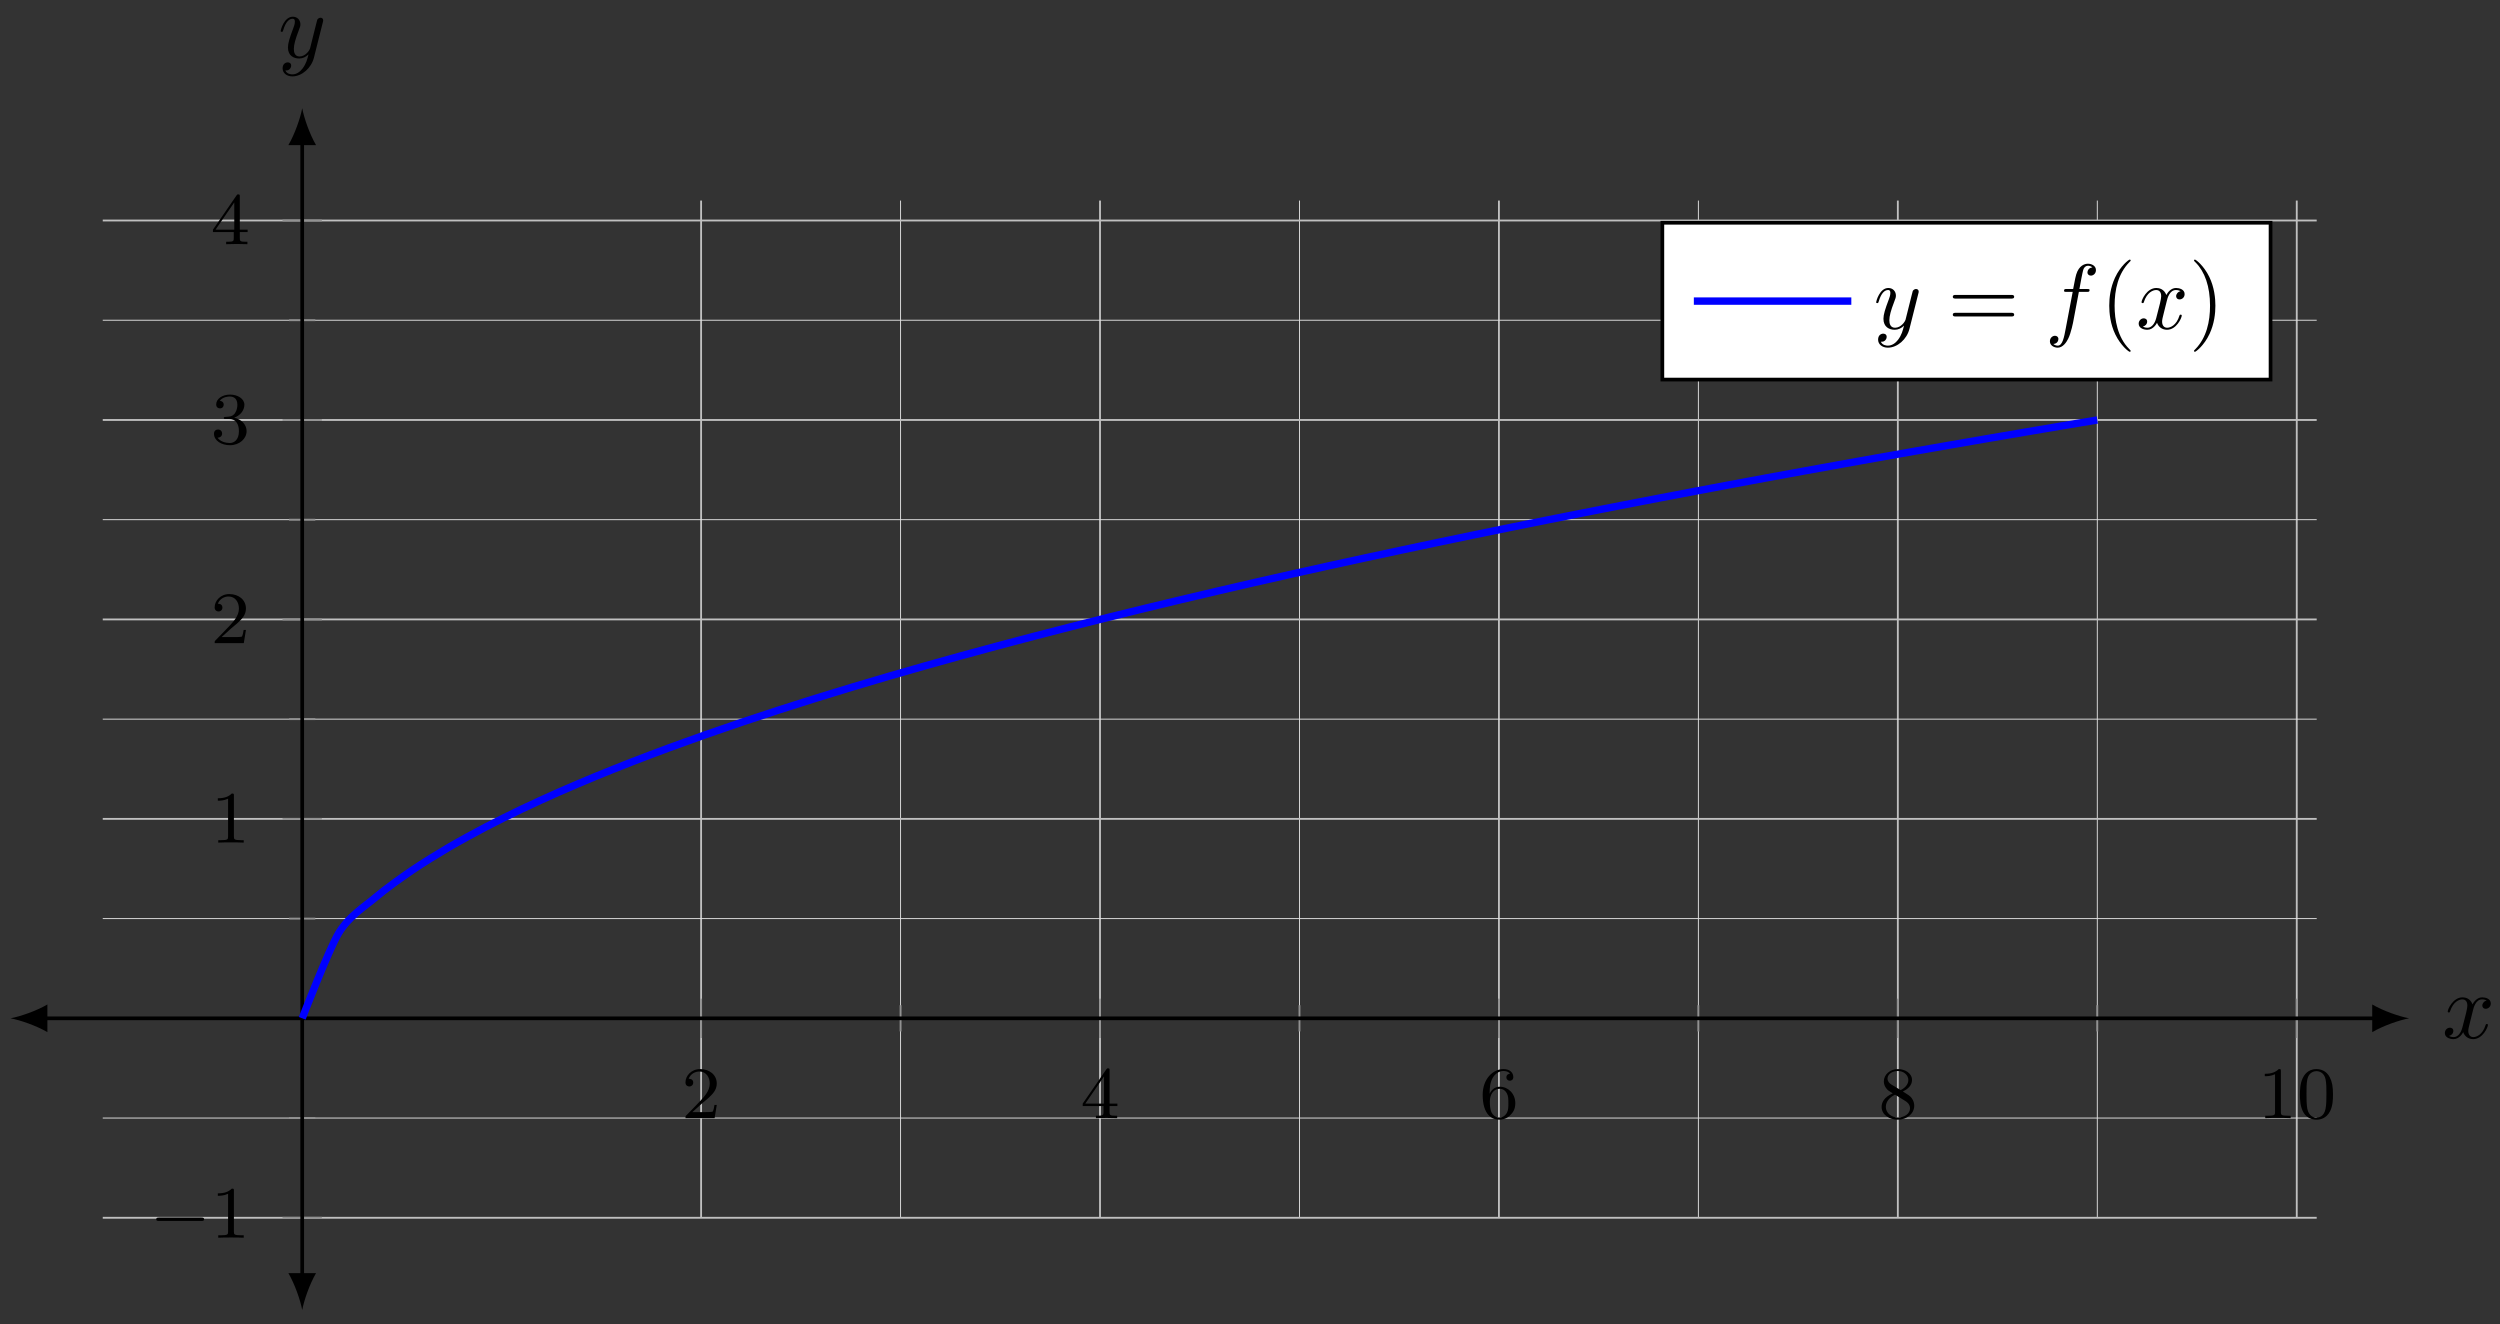 <svg xmlns="http://www.w3.org/2000/svg" xmlns:xlink="http://www.w3.org/1999/xlink" version="1.1" width="270" height="143" viewBox="0 0 270 143">
<rect x="0" y="0" width="270" height="143" fill="#333333" stroke="none"/>
<defs>
<path id="font_1_3" d="M.282 .204C.298 .219 .34 .252 .356 .266 .418 .323 .477 .378 .477 .469 .477 .588 .377 .665 .252 .665 .132 .665 .053 .574 .053 .485 .053 .436 .092 .429 .106 .429 .127 .429 .158 .444 .158 .482 .158 .534 .108 .534 .096 .534 .125 .607 .192 .632 .241 .632 .334 .632 .382 .553 .382 .469 .382 .365 .309 .289 .191 .168L.065 .038C.053 .027 .053 .025 .053 0H.448L.477 .179H.446C.443 .159 .435 .109 .423 .09 .417 .082 .341 .082 .325 .082H.147L.282 .204Z"/>
<path id="font_1_5" d="M.394 .647C.394 .667 .394 .675 .373 .675 .36 .675 .359 .674 .349 .66L.03 .197V.164H.312V.081C.312 .044 .309 .033 .232 .033H.209V0C.294 .003 .296 .003 .353 .003 .41 .003 .412 .003 .497 0V.033H.474C.397 .033 .394 .044 .394 .081V.164H.5V.197H.394V.647M.319 .566V.197H.065L.319 .566Z"/>
<path id="font_1_6" d="M.138 .331C.138 .414 .145 .487 .181 .548 .211 .598 .262 .639 .325 .639 .345 .639 .391 .636 .414 .601 .369 .599 .365 .565 .365 .554 .365 .524 .388 .507 .412 .507 .43 .507 .459 .518 .459 .556 .459 .616 .414 .665 .324 .665 .185 .665 .044 .533 .044 .317 .044 .046 .17-.021 .267-.021 .315-.021 .367-.008 .412 .035 .452 .074 .486 .116 .486 .203 .486 .334 .387 .426 .276 .426 .204 .426 .161 .38 .138 .331M.267 .009C.214 .009 .181 .046 .166 .074 .143 .119 .141 .187 .141 .225 .141 .324 .195 .398 .272 .398 .322 .398 .352 .372 .371 .337 .392 .3 .392 .255 .392 .204 .392 .153 .392 .109 .372 .073 .346 .027 .311 .009 .267 .009Z"/>
<path id="font_1_7" d="M.332 .361C.388 .388 .456 .438 .456 .516 .456 .611 .359 .665 .266 .665 .16 .665 .074 .592 .074 .498 .074 .461 .087 .427 .112 .398 .129 .377 .133 .375 .195 .336 .071 .281 .044 .208 .044 .152 .044 .042 .155-.021 .264-.021 .387-.021 .486 .062 .486 .168 .486 .231 .452 .273 .436 .29 .419 .306 .418 .307 .332 .361M.177 .455C.148 .472 .124 .501 .124 .536 .124 .599 .193 .639 .264 .639 .342 .639 .406 .586 .406 .516 .406 .458 .361 .409 .302 .38L.177 .455M.226 .318C.23 .316 .344 .246 .361 .235 .377 .226 .429 .194 .429 .134 .429 .057 .348 .009 .266 .009 .177 .009 .101 .07 .101 .152 .101 .227 .157 .286 .226 .318Z"/>
<path id="font_1_2" d="M.314 .637C.314 .664 .312 .665 .285 .665 .244 .625 .191 .601 .096 .601V.568C.123 .568 .177 .568 .235 .595V.082C.235 .045 .232 .033 .137 .033H.102V0C.143 .003 .229 .003 .274 .003 .319 .003 .406 .003 .447 0V.033H.412C.317 .033 .314 .045 .314 .082V.637Z"/>
<path id="font_1_1" d="M.489 .319C.489 .426 .478 .491 .445 .555 .401 .643 .32 .665 .265 .665 .139 .665 .093 .571 .079 .543 .043 .47 .041 .371 .041 .319 .041 .253 .044 .152 .092 .072 .138-.002 .212-.021 .265-.021 .313-.021 .399-.006 .449 .093 .486 .165 .489 .254 .489 .319M.265 .007C.231 .007 .162 .023 .141 .128 .13 .185 .13 .279 .13 .331 .13 .4 .13 .47 .141 .525 .162 .627 .24 .637 .265 .637 .299 .637 .368 .62 .388 .529 .4 .474 .4 .399 .4 .331 .4 .272 .4 .182 .388 .126 .367 .021 .298 .007 .265 .007Z"/>
<path id="font_2_1" d="M.699 .227C.715 .227 .737 .227 .737 .25 .737 .273 .715 .273 .699 .273H.126C.11 .273 .088 .273 .088 .25 .088 .227 .11 .227 .126 .227H.699Z"/>
<path id="font_1_4" d="M.253 .334C.332 .334 .382 .276 .382 .17 .382 .045 .311 .009 .258 .009 .203 .009 .128 .028 .093 .081 .129 .081 .154 .104 .154 .137 .154 .169 .131 .192 .099 .192 .072 .192 .044 .175 .044 .135 .044 .04 .146-.021 .26-.021 .393-.021 .486 .07 .486 .17 .486 .254 .42 .33 .318 .352 .397 .38 .456 .448 .456 .528 .456 .608 .366 .665 .262 .665 .155 .665 .074 .607 .074 .531 .074 .494 .099 .478 .125 .478 .156 .478 .176 .5 .176 .529 .176 .566 .144 .58 .122 .581 .164 .636 .241 .639 .259 .639 .285 .639 .361 .631 .361 .528 .361 .458 .332 .416 .318 .4 .288 .369 .265 .367 .204 .363 .185 .362 .177 .361 .177 .348 .177 .334 .186 .334 .203 .334H.253Z"/>
<clipPath id="clip_3">
<path transform="matrix(1,0,0,-1,11.097,131.52)" d="M0 0H239.106V109.859H0Z"/>
</clipPath>
<path id="font_4_2" d="M.334 .302C.34 .328 .363 .42 .433 .42 .438 .42 .462 .42 .483 .407 .455 .402 .435 .377 .435 .353 .435 .337 .446 .318 .473 .318 .495 .318 .527 .336 .527 .376 .527 .428 .468 .442 .434 .442 .376 .442 .341 .389 .329 .366 .304 .432 .25 .442 .221 .442 .117 .442 .06 .313 .06 .288 .06 .278 .07 .278 .072 .278 .08 .278 .083 .28 .085 .289 .119 .395 .185 .42 .219 .42 .238 .42 .273 .411 .273 .353 .273 .322 .256 .255 .219 .115 .203 .053 .168 .011 .124 .011 .118 .011 .095 .011 .074 .024 .099 .029 .121 .05 .121 .078 .121 .105 .099 .113 .084 .113 .054 .113 .029 .087 .029 .055 .029 .009 .079-.011 .123-.011 .189-.011 .225 .059 .228 .065 .24 .028 .276-.011 .336-.011 .439-.011 .496 .118 .496 .143 .496 .153 .487 .153 .484 .153 .475 .153 .473 .149 .471 .142 .438 .035 .37 .011 .338 .011 .299 .011 .283 .043 .283 .077 .283 .099 .289 .121 .3 .165L.334 .302Z"/>
<path id="font_4_3" d="M.486 .381C.49 .395 .49 .397 .49 .404 .49 .422 .476 .431 .461 .431 .451 .431 .435 .425 .426 .41 .424 .405 .416 .374 .412 .356 .405 .33 .398 .303 .392 .276L.347 .096C.343 .081 .3 .011 .234 .011 .183 .011 .172 .055 .172 .092 .172 .138 .189 .2 .223 .288 .239 .329 .243 .34 .243 .36 .243 .405 .211 .442 .161 .442 .066 .442 .029 .297 .029 .288 .029 .278 .039 .278 .041 .278 .051 .278 .052 .28 .057 .296 .084 .39 .124 .42 .158 .42 .166 .42 .183 .42 .183 .388 .183 .363 .173 .337 .166 .318 .126 .212 .108 .155 .108 .108 .108 .019 .171-.011 .23-.011 .269-.011 .303 .006 .331 .034 .318-.018 .306-.067 .266-.12 .24-.154 .202-.183 .156-.183 .142-.183 .097-.18 .08-.141 .096-.141 .109-.141 .123-.129 .133-.12 .143-.107 .143-.088 .143-.057 .116-.053 .106-.053 .083-.053 .05-.069 .05-.118 .05-.168 .094-.205 .156-.205 .259-.205 .362-.114 .39-.001L.486 .381Z"/>
<path id="font_5_3" d="M.687 .327C.702 .327 .721 .327 .721 .347 .721 .367 .702 .367 .688 .367H.089C.075 .367 .056 .367 .056 .347 .056 .327 .075 .327 .09 .327H.687M.688 .133C.702 .133 .721 .133 .721 .153 .721 .173 .702 .173 .687 .173H.09C.075 .173 .056 .173 .056 .153 .056 .133 .075 .133 .089 .133H.688Z"/>
<path id="font_4_1" d="M.367 .4H.453C.473 .4 .483 .4 .483 .42 .483 .431 .473 .431 .456 .431H.373L.394 .545C.398 .566 .412 .637 .418 .649 .427 .668 .444 .683 .465 .683 .469 .683 .495 .683 .514 .665 .47 .661 .46 .626 .46 .611 .46 .588 .478 .576 .497 .576 .523 .576 .552 .598 .552 .636 .552 .682 .506 .705 .465 .705 .431 .705 .368 .687 .338 .588 .332 .567 .329 .557 .305 .431H.236C.217 .431 .206 .431 .206 .412 .206 .4 .215 .4 .234 .4H.3L.225 .005C.207-.092 .19-.183 .138-.183 .134-.183 .109-.183 .09-.165 .136-.162 .145-.126 .145-.111 .145-.088 .127-.076 .108-.076 .082-.076 .053-.098 .053-.136 .053-.181 .097-.205 .138-.205 .193-.205 .233-.146 .251-.108 .283-.045 .306 .076 .307 .083L.367 .4Z"/>
<path id="font_5_1" d="M.331-.24C.331-.237 .331-.235 .314-.218 .189-.092 .157 .097 .157 .25 .157 .424 .195 .598 .318 .723 .331 .735 .331 .737 .331 .74 .331 .747 .327 .75 .321 .75 .311 .75 .221 .682 .162 .555 .111 .445 .099 .334 .099 .25 .099 .172 .11 .051 .165-.062 .225-.185 .311-.25 .321-.25 .327-.25 .331-.247 .331-.24Z"/>
<path id="font_5_2" d="M.289 .25C.289 .328 .278 .449 .223 .562 .163 .685 .077 .75 .067 .75 .061 .75 .057 .746 .057 .74 .057 .737 .057 .735 .076 .717 .174 .618 .231 .459 .231 .25 .231 .079 .194-.097 .07-.223 .057-.235 .057-.237 .057-.24 .057-.246 .061-.25 .067-.25 .077-.25 .167-.182 .226-.055 .277 .055 .289 .166 .289 .25Z"/>
</defs>
<path transform="matrix(1,0,0,-1,11.097,131.52)" stroke-width=".1" stroke-linecap="butt" stroke-miterlimit="10" stroke-linejoin="miter" fill="none" stroke="#e0e0e0" d="M86.164 0V109.859M129.246 0V109.859M172.328 0V109.859M215.411 0V109.859"/>
<path transform="matrix(1,0,0,-1,11.097,131.52)" stroke-width=".199" stroke-linecap="butt" stroke-miterlimit="10" stroke-linejoin="miter" fill="none" stroke="#c0c0c0" d="M64.623 0V109.859M107.705 0V109.859M150.787 0V109.859M193.869 0V109.859M236.952 0V109.859"/>
<path transform="matrix(1,0,0,-1,11.097,131.52)" stroke-width=".1" stroke-linecap="butt" stroke-miterlimit="10" stroke-linejoin="miter" fill="none" stroke="#e0e0e0" d="M0 10.771H239.106M0 32.312H239.106M0 53.853H239.106M0 75.394H239.106M0 96.935H239.106"/>
<path transform="matrix(1,0,0,-1,11.097,131.52)" stroke-width=".199" stroke-linecap="butt" stroke-miterlimit="10" stroke-linejoin="miter" fill="none" stroke="#c0c0c0" d="M0 0H239.106M0 43.082H239.106M0 64.623H239.106M0 86.164H239.106M0 107.705H239.106"/>
<path transform="matrix(1,0,0,-1,11.097,131.52)" stroke-width=".199" stroke-linecap="butt" stroke-miterlimit="10" stroke-linejoin="miter" fill="none" stroke="#929292" d="M86.164 20.123V22.959M129.246 20.123V22.959M172.328 20.123V22.959M215.411 20.123V22.959"/>
<path transform="matrix(1,0,0,-1,11.097,131.52)" stroke-width=".199" stroke-linecap="butt" stroke-miterlimit="10" stroke-linejoin="miter" fill="none" stroke="#929292" d="M64.623 19.415V23.667M107.705 19.415V23.667M150.787 19.415V23.667M193.869 19.415V23.667M236.952 19.415V23.667"/>
<path transform="matrix(1,0,0,-1,11.097,131.52)" stroke-width=".199" stroke-linecap="butt" stroke-miterlimit="10" stroke-linejoin="miter" fill="none" stroke="#929292" d="M20.123 10.771H22.959M20.123 32.312H22.959M20.123 53.853H22.959M20.123 75.394H22.959M20.123 96.935H22.959"/>
<path transform="matrix(1,0,0,-1,11.097,131.52)" stroke-width=".199" stroke-linecap="butt" stroke-miterlimit="10" stroke-linejoin="miter" fill="none" stroke="#929292" d="M19.415 0H23.667M19.415 43.082H23.667M19.415 64.623H23.667M19.415 86.164H23.667M19.415 107.705H23.667"/>
<path transform="matrix(1,0,0,-1,11.097,131.52)" stroke-width=".399" stroke-linecap="butt" stroke-miterlimit="10" stroke-linejoin="miter" fill="none" stroke="#000000" d="M-6.376 21.541H245.482"/>
<path transform="matrix(-1,-0,0,1,4.72,109.977)" d="M3.587 0C2.524 .199 .797 .797-.399 1.494V-1.494C.797-.797 2.524-.199 3.587 0"/>
<path transform="matrix(1,0,0,-1,256.598,109.977)" d="M3.587 0C2.524 .199 .797 .797-.399 1.494V-1.494C.797-.797 2.524-.199 3.587 0"/>
<path transform="matrix(1,0,0,-1,11.097,131.52)" stroke-width=".399" stroke-linecap="butt" stroke-miterlimit="10" stroke-linejoin="miter" fill="none" stroke="#000000" d="M21.541-6.376V116.236"/>
<path transform="matrix(0,1,1,0,32.639,137.896)" d="M3.587 0C2.524 .199 .797 .797-.399 1.494V-1.494C.797-.797 2.524-.199 3.587 0"/>
<path transform="matrix(0,-1,-1,-0,32.639,15.274)" d="M3.587 0C2.524 .199 .797 .797-.399 1.494V-1.494C.797-.797 2.524-.199 3.587 0"/>
<use data-text="2" xlink:href="#font_1_3" transform="matrix(7.971,0,0,-7.971,73.608,120.761)"/>
<use data-text="4" xlink:href="#font_1_5" transform="matrix(7.971,0,0,-7.971,116.693,120.761)"/>
<use data-text="6" xlink:href="#font_1_6" transform="matrix(7.971,0,0,-7.971,159.779,120.761)"/>
<use data-text="8" xlink:href="#font_1_7" transform="matrix(7.971,0,0,-7.971,202.864,120.761)"/>
<use data-text="1" xlink:href="#font_1_2" transform="matrix(7.971,0,0,-7.971,243.832,120.761)"/>
<use data-text="0" xlink:href="#font_1_1" transform="matrix(7.971,0,0,-7.971,248.065,120.761)"/>
<use data-text="&#x2212;" xlink:href="#font_2_1" transform="matrix(7.971,0,0,-7.971,16.171,133.673)"/>
<use data-text="1" xlink:href="#font_1_2" transform="matrix(7.971,0,0,-7.971,22.759,133.673)"/>
<use data-text="1" xlink:href="#font_1_2" transform="matrix(7.971,0,0,-7.971,22.759,91.002)"/>
<use data-text="2" xlink:href="#font_1_3" transform="matrix(7.971,0,0,-7.971,22.759,69.459)"/>
<use data-text="3" xlink:href="#font_1_4" transform="matrix(7.971,0,0,-7.971,22.759,47.916)"/>
<use data-text="4" xlink:href="#font_1_5" transform="matrix(7.971,0,0,-7.971,22.759,26.373)"/>
<g clip-path="url(#clip_3)">
<path transform="matrix(1,0,0,-1,11.097,131.52)" stroke-width=".797" stroke-linecap="butt" stroke-miterlimit="10" stroke-linejoin="miter" fill="none" stroke="#0000ff" d="M21.541 21.541C21.541 21.541 24.4 28.961 25.498 30.773 26.595 32.584 28.356 33.659 29.454 34.597 30.552 35.535 32.313 36.781 33.411 37.531 34.508 38.281 36.269 39.359 37.367 40.005 38.465 40.65 40.226 41.608 41.324 42.184 42.422 42.76 44.182 43.629 45.28 44.154 46.378 44.679 48.139 45.481 49.237 45.966 50.334 46.451 52.095 47.199 53.193 47.652 54.291 48.106 56.052 48.809 57.15 49.236 58.248 49.664 60.008 50.329 61.106 50.734 62.204 51.14 63.965 51.773 65.063 52.159 66.161 52.546 67.921 53.151 69.019 53.521 70.117 53.891 71.878 54.471 72.976 54.826 74.074 55.182 75.834 55.74 76.932 56.083 78.03 56.426 79.791 56.964 80.889 57.295 81.987 57.626 83.747 58.148 84.845 58.468 85.943 58.788 87.704 59.294 88.802 59.604 89.9 59.915 91.66 60.406 92.758 60.708 93.856 61.01 95.617 61.487 96.715 61.781 97.813 62.075 99.573 62.54 100.671 62.827 101.769 63.113 103.53 63.567 104.628 63.846 105.726 64.126 107.486 64.569 108.584 64.842 109.682 65.115 111.443 65.548 112.541 65.815 113.639 66.082 115.399 66.506 116.497 66.767 117.595 67.029 119.356 67.443 120.454 67.7 121.552 67.956 123.312 68.363 124.41 68.614 125.508 68.865 127.269 69.264 128.367 69.511 129.465 69.757 131.225 70.149 132.323 70.391 133.421 70.633 135.182 71.018 136.28 71.255 137.378 71.493 139.138 71.871 140.236 72.105 141.334 72.339 143.095 72.711 144.193 72.941 145.291 73.171 147.051 73.537 148.149 73.764 149.247 73.99 151.008 74.35 152.106 74.573 153.204 74.796 154.964 75.151 156.062 75.371 157.16 75.59 158.921 75.94 160.019 76.157 161.117 76.373 162.877 76.718 163.975 76.931 165.073 77.145 166.834 77.485 167.932 77.695 169.03 77.906 170.79 78.241 171.888 78.449 172.986 78.657 174.747 78.988 175.845 79.193 176.943 79.398 178.703 79.725 179.801 79.928 180.899 80.13 182.66 80.453 183.758 80.653 184.856 80.853 186.616 81.172 187.714 81.369 188.812 81.567 190.573 81.882 191.671 82.078 192.769 82.273 194.53 82.584 195.627 82.777 196.725 82.971 198.486 83.278 199.584 83.469 200.682 83.66 202.442 83.965 203.54 84.154 204.638 84.343 206.399 84.644 207.497 84.831 208.595 85.017 210.356 85.315 211.453 85.5 212.551 85.685 215.41 86.163 215.41 86.163"/>
</g>
<use data-text="x" xlink:href="#font_4_2" transform="matrix(9.963,0,0,-9.963,263.755,112.117)"/>
<use data-text="y" xlink:href="#font_4_3" transform="matrix(9.963,0,0,-9.963,30.022,6.209)"/>
<path transform="matrix(1,0,0,-1,11.097,131.52)" d="M168.437 90.526H234.123V107.462H168.437Z" fill="#ffffff"/>
<path transform="matrix(1,0,0,-1,11.097,131.52)" stroke-width=".399" stroke-linecap="butt" stroke-miterlimit="10" stroke-linejoin="miter" fill="none" stroke="#000000" d="M168.437 90.526H234.123V107.462H168.437Z"/>
<path transform="matrix(1,0,0,-1,182.935,32.517)" stroke-width=".797" stroke-linecap="butt" stroke-miterlimit="10" stroke-linejoin="miter" fill="none" stroke="#0000ff" d="M0 0C0 0 6.144 0 8.504 0 10.864 0 17.008 0 17.008 0"/>
<use data-text="y" xlink:href="#font_4_3" transform="matrix(9.963,0,0,-9.963,202.336,35.506)"/>
<use data-text="=" xlink:href="#font_5_3" transform="matrix(9.963,0,0,-9.963,210.346,35.506)"/>
<use data-text="f" xlink:href="#font_4_1" transform="matrix(9.963,0,0,-9.963,220.862,35.506)"/>
<use data-text="(" xlink:href="#font_5_1" transform="matrix(9.963,0,0,-9.963,226.813,35.506)"/>
<use data-text="x" xlink:href="#font_4_2" transform="matrix(9.963,0,0,-9.963,230.688,35.506)"/>
<use data-text=")" xlink:href="#font_5_2" transform="matrix(9.963,0,0,-9.963,236.383,35.506)"/>
</svg>
